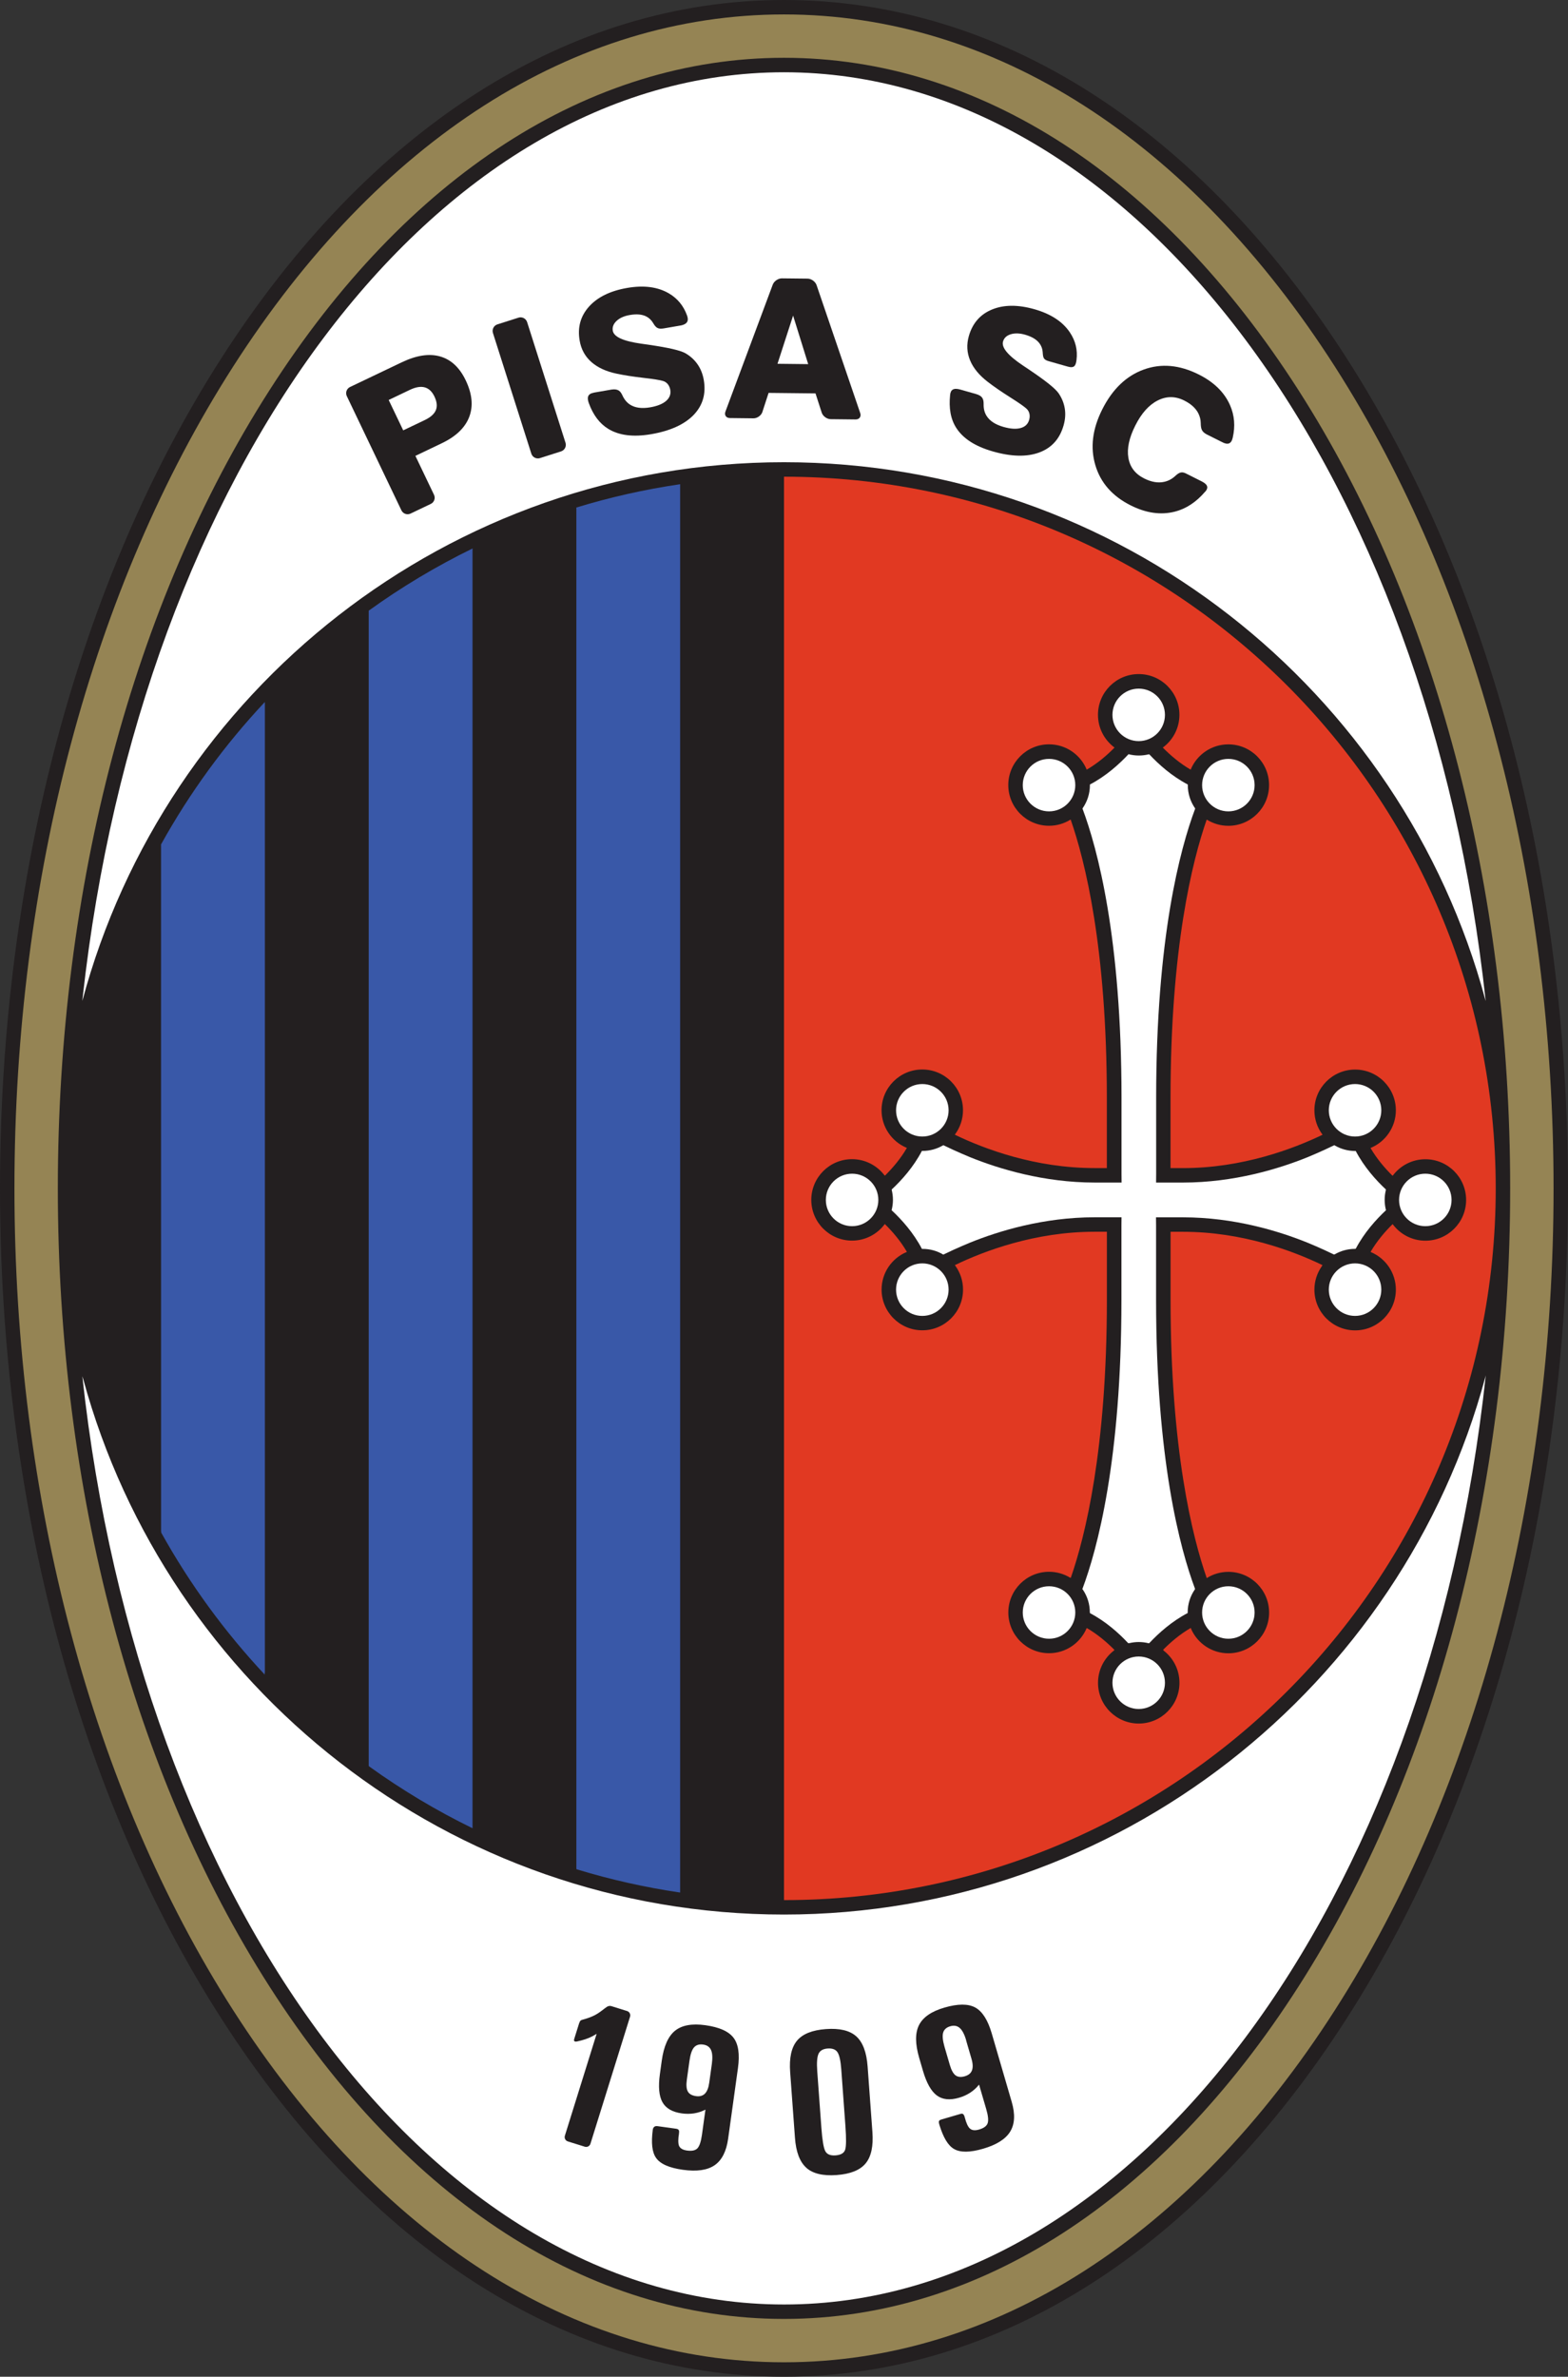 <?xml version="1.0" encoding="UTF-8"?>
<svg id="Layer_2" data-name="Layer 2" xmlns="http://www.w3.org/2000/svg" viewBox="0 0 405.06 614.01">
  <rect x="0" y="0" width="405.06" height="614.01" fill="#333333" stroke="none"/>
  <defs>
    <style>
      .cls-1 {
        fill: #958454;
      }

      .cls-1, .cls-2, .cls-3, .cls-4, .cls-5 {
        stroke-width: 0px;
      }

      .cls-2 {
        fill: #3958a8;
      }

      .cls-3 {
        fill: #231f20;
      }

      .cls-4 {
        fill: #e13922;
      }

      .cls-5 {
        fill: #fff;
      }
    </style>
  </defs>
  <g id="_ÎÓÈ_1" data-name="—ÎÓÈ_1">
    <g>
      <path class="cls-3" d="M57.05,92.74h0C20.26,150.22,0,226.32,0,307s20.26,156.78,57.05,214.26c38.28,59.8,89.94,92.74,145.48,92.74s107.21-32.94,145.48-92.74c36.79-57.48,57.05-133.58,57.05-214.26s-20.26-156.78-57.05-214.26C309.74,32.94,258.07,0,202.53,0S95.33,32.94,57.05,92.74Z"/>
      <path class="cls-1" d="M202.53,14.93c50.27,0,97.47,30.49,132.9,85.86,35.27,55.11,54.69,128.34,54.69,206.21s-19.42,151.11-54.69,206.21c-35.43,55.37-82.63,85.86-132.9,85.86s-97.47-30.49-132.9-85.86c-35.27-55.11-54.69-128.34-54.69-206.21s19.42-151.1,54.69-206.21C105.06,45.43,152.26,14.93,202.53,14.93ZM60.19,94.75h0C23.78,151.64,3.73,227.02,3.73,307s20.05,155.36,56.46,212.25c37.57,58.69,88.12,91.02,142.34,91.02s104.77-32.33,142.34-91.02c36.41-56.89,56.46-132.27,56.46-212.25s-20.05-155.36-56.46-212.25C307.3,36.06,256.75,3.73,202.53,3.73S97.76,36.06,60.19,94.75Z"/>
      <path class="cls-5" d="M287.38,184.68c0-3.74,3.04-6.78,6.78-6.78s6.78,3.04,6.78,6.78-3.04,6.78-6.78,6.78-6.78-3.04-6.78-6.78Z"/>
      <path class="cls-5" d="M264.21,202.83c0-3.74,3.04-6.78,6.79-6.78s6.78,3.04,6.78,6.78-3.04,6.78-6.78,6.78-6.79-3.04-6.79-6.78Z"/>
      <path class="cls-5" d="M310.54,202.83c0-3.74,3.04-6.78,6.78-6.78s6.78,3.04,6.78,6.78-3.04,6.78-6.78,6.78-6.78-3.04-6.78-6.78Z"/>
      <path class="cls-5" d="M213.34,309.99c0-3.74,3.04-6.78,6.78-6.78s6.78,3.04,6.78,6.78-3.04,6.78-6.78,6.78-6.78-3.04-6.78-6.78Z"/>
      <path class="cls-5" d="M231.48,333.16c0-3.74,3.04-6.78,6.78-6.78s6.79,3.04,6.79,6.78-3.04,6.79-6.79,6.79-6.78-3.04-6.78-6.79Z"/>
      <path class="cls-5" d="M231.48,286.83c0-3.74,3.04-6.78,6.78-6.78s6.79,3.04,6.79,6.78-3.04,6.78-6.79,6.78-6.78-3.04-6.78-6.78Z"/>
      <path class="cls-5" d="M287.38,434.72c0-3.74,3.04-6.78,6.78-6.78s6.78,3.04,6.78,6.78-3.04,6.78-6.78,6.78-6.78-3.04-6.78-6.78Z"/>
      <path class="cls-5" d="M264.21,416.57c0-3.74,3.04-6.78,6.79-6.78s6.78,3.04,6.78,6.78-3.04,6.78-6.78,6.78-6.79-3.04-6.79-6.78Z"/>
      <path class="cls-5" d="M310.54,416.57c0-3.74,3.04-6.78,6.78-6.78s6.78,3.04,6.78,6.78-3.04,6.78-6.78,6.78-6.78-3.04-6.78-6.78Z"/>
      <path class="cls-5" d="M361.42,309.99c0-3.74,3.04-6.78,6.78-6.78s6.78,3.04,6.78,6.78-3.04,6.78-6.78,6.78-6.78-3.04-6.78-6.78Z"/>
      <path class="cls-5" d="M343.27,333.16c0-3.74,3.04-6.78,6.78-6.78s6.78,3.04,6.78,6.78-3.04,6.79-6.78,6.79-6.78-3.04-6.78-6.79Z"/>
      <path class="cls-5" d="M343.27,286.83c0-3.74,3.04-6.78,6.78-6.78s6.78,3.04,6.78,6.78-3.04,6.78-6.78,6.78-6.78-3.04-6.78-6.78Z"/>
      <path class="cls-5" d="M281.56,416.73c4.08,2.14,7.45,5.15,9.87,7.75h.33c.77-.18,1.58-.28,2.41-.28.89,0,1.75.11,2.58.32l.14-.04c2.44-2.6,5.83-5.63,9.92-7.77v-.14c0-2.21.68-4.26,1.85-5.95l.05-.17c-3.86-10.31-10.06-33.3-10.06-74.7v-19.12l-.02-2.15h6.94c13.23,0,24.8,3.56,32.17,6.54.07.03,3.47,1.41,6.88,3.08l.24-.09c1.53-.88,3.31-1.38,5.2-1.38l.19-.07c2.16-4.1,5.2-7.49,7.8-9.92l-.06-.2c-.19-.79-.29-1.62-.29-2.47s.1-1.67.29-2.45l.03-.23c-2.61-2.44-5.64-5.83-7.79-9.94h-.15c-1.88-.01-3.65-.51-5.18-1.38l-.21-.12c-3.43,1.68-6.86,3.08-6.93,3.11-7.37,2.98-18.94,6.54-32.17,6.54h-6.94l.02-2.12v-19.75c0-41.36,6.19-64.35,10.06-74.67v-.13c-1.19-1.71-1.89-3.78-1.89-6.02v-.14c-4.11-2.15-7.5-5.18-9.94-7.79h-.18c-.81.19-1.65.3-2.52.3s-1.76-.11-2.58-.32l-.07-.04c-2.45,2.62-5.86,5.69-10.01,7.86l.02.13c0,2.21-.69,4.26-1.86,5.96l-.06.13c3.86,10.29,10.08,33.29,10.08,74.73v19.75l.02,2.12h-6.94c-13.23,0-24.8-3.56-32.17-6.54-.07-.03-3.48-1.42-6.91-3.1l-.18.07c-1.54.89-3.33,1.4-5.24,1.4h-.15c-2.15,4.12-5.18,7.52-7.79,9.95v.15c.2.81.31,1.66.31,2.54s-.11,1.73-.31,2.54l-.04.13c2.62,2.44,5.68,5.86,7.84,10h.14c1.97-.01,3.82.53,5.39,1.48l.05-.03c3.41-1.67,6.8-3.05,6.87-3.08,7.37-2.98,18.94-6.54,32.17-6.54h6.94l-.02,2.15v19.12c0,41.52-6.24,64.52-10.1,74.79l.15.17c1.13,1.68,1.79,3.69,1.79,5.86l.04.16Z"/>
      <path class="cls-5" d="M21.36,257.65C36.33,122.09,111.87,18.67,202.53,18.67s166.55,103.91,181.27,239.94l-.11-.38c-21.52-79.87-94.59-138.82-181.17-138.82S42.67,178.53,21.27,258.58l.09-.93Z"/>
      <path class="cls-5" d="M21.49,356.24c21.68,79.64,94.63,138.36,181.04,138.36s159.67-58.97,181.18-138.86l.11-.44c-14.7,136.08-90.39,240.04-181.28,240.04S36.03,491.5,21.27,355.54l.22.7Z"/>
      <path class="cls-4" d="M280.69,420.66c-1.6,3.77-5.34,6.43-9.69,6.43-5.8,0-10.52-4.72-10.52-10.52s4.72-10.52,10.52-10.52c1.97,0,3.82.55,5.4,1.5l.21.08c3.72-10.68,9.33-33.2,9.33-71.88v-17.54h-3.19c-15.36,0-28.47,4.95-36.08,8.62l.13.19c1.25,1.73,1.98,3.85,1.98,6.13,0,5.8-4.72,10.52-10.52,10.52s-10.52-4.72-10.52-10.52c0-4.35,2.65-8.09,6.43-9.69l.11-.05c-1.64-2.83-3.75-5.28-5.71-7.2l-.1.14c-1.92,2.52-4.96,4.15-8.37,4.15-5.8,0-10.52-4.72-10.52-10.52s4.72-10.52,10.52-10.52c3.42,0,6.46,1.64,8.39,4.17l.11.09c1.95-1.92,4.05-4.36,5.68-7.18l-.23-.09c-3.72-1.62-6.32-5.33-6.32-9.64,0-5.8,4.72-10.52,10.52-10.52s10.52,4.72,10.52,10.52c0,2.32-.75,4.46-2.03,6.2l-.08.13c7.6,3.67,20.72,8.62,36.08,8.62h3.19v-18.13c0-38.73-5.63-61.26-9.35-71.92l-.12.08c-1.6.98-3.47,1.54-5.47,1.54-5.8,0-10.52-4.72-10.52-10.52s4.72-10.52,10.52-10.52c4.35,0,8.09,2.65,9.69,6.43l.04.12c2.83-1.64,5.28-3.75,7.2-5.71l-.21-.16c-2.48-1.93-4.07-4.93-4.07-8.31,0-5.8,4.72-10.52,10.52-10.52s10.52,4.72,10.52,10.52c0,3.42-1.64,6.46-4.17,8.38l-.13.09c1.93,1.95,4.37,4.06,7.21,5.71l.04-.12c1.6-3.77,5.34-6.42,9.69-6.42,5.8,0,10.52,4.72,10.52,10.52s-4.72,10.52-10.52,10.52c-2,0-3.87-.56-5.47-1.54l-.13-.05c-3.72,10.67-9.34,33.2-9.34,71.89v18.13h3.19c15.37,0,28.48-4.96,36.09-8.62l-.1-.14c-1.27-1.74-2.01-3.87-2.01-6.18,0-5.8,4.72-10.52,10.52-10.52s10.52,4.72,10.52,10.52c0,4.35-2.65,8.09-6.43,9.69l-.11.06c1.63,2.81,3.73,5.24,5.67,7.16l.13-.1c1.92-2.53,4.96-4.16,8.37-4.16,5.8,0,10.52,4.72,10.52,10.52s-4.72,10.52-10.52,10.52c-3.41,0-6.44-1.63-8.36-4.15l-.1-.14c-1.95,1.92-4.05,4.35-5.69,7.17l.1.08c3.77,1.6,6.42,5.34,6.42,9.69,0,5.8-4.72,10.52-10.52,10.52s-10.52-4.72-10.52-10.52c0-2.24.71-4.33,1.91-6.04l.18-.3c-7.61-3.67-20.71-8.61-36.06-8.61h-3.19v17.54c0,38.78,5.64,61.32,9.36,71.96l.12-.12c1.59-.97,3.46-1.53,5.46-1.53,5.8,0,10.52,4.72,10.52,10.52s-4.72,10.52-10.52,10.52c-4.3,0-8-2.59-9.63-6.29l-.07-.27c-2.81,1.62-5.24,3.71-7.16,5.65l.15.23c2.48,1.93,4.07,4.93,4.07,8.31,0,5.8-4.72,10.52-10.52,10.52s-10.52-4.72-10.52-10.52c0-3.41,1.63-6.45,4.16-8.37l.07-.15c-1.91-1.93-4.33-4.01-7.12-5.63l-.07.1ZM202.53,490.87c101.38,0,183.86-82.48,183.86-183.86s-82.48-183.86-183.86-183.86v367.73Z"/>
      <path class="cls-2" d="M95.25,456.21V157.76c8.44-6.09,17.42-11.47,26.85-16.08l-.03.21v330.42c-9.32-4.55-18.2-9.87-26.56-15.87l-.27-.22Z"/>
      <path class="cls-2" d="M41.67,395.98c7.39,13.3,16.38,25.59,26.7,36.62l.06-.77v-250.05l-.02-.42c-10.38,11.07-19.4,23.42-26.81,36.79v.19s.01,177.17.01,177.17l.06.47Z"/>
      <path class="cls-2" d="M148.89,482.85V131.31l-.02-.19c8.69-2.66,17.65-4.68,26.83-6.03v.13s0,363.68,0,363.68h-.14c-9.03-1.34-17.85-3.33-26.4-5.93l-.28-.12Z"/>
      <path class="cls-3" d="M149.61,522.67l-1.26,4.03c-.14.37-.14.87.71.69,1.54-.33,2.84-.75,3.87-1.29.81-.42,1.2-.69,1.2-.69l-8.21,26.34c-.19.61.15,1.27.77,1.46l1.08.34c.61.19,1.61.5,2.22.69l1.08.34c.61.19,1.27-.15,1.46-.77l10.23-32.82c.19-.61-.15-1.27-.76-1.46l-4.04-1.26c-.63-.16-.99-.01-1.72.56-.9.71-1.71,1.3-2.47,1.71-.86.46-1.93.86-3.19,1.2-.52.12-.77.29-.96.93Z"/>
      <path class="cls-3" d="M175.41,551.16c-.24,1.35-.25,2.56,0,3.18.29.67.98,1.08,2.08,1.23,1.26.17,2.15-.02,2.68-.58.53-.56.92-1.74,1.17-3.52l.5-3.62.4-2.85c-1.87.96-3.91,1.28-6.12.97-2.44-.34-4.1-1.3-4.99-2.89-.89-1.59-1.11-4.01-.66-7.25l.48-3.47c.52-3.73,1.66-6.31,3.43-7.74,1.77-1.43,4.38-1.91,7.83-1.43,3.58.5,6,1.57,7.27,3.23,1.27,1.65,1.65,4.26,1.16,7.81l-2.54,18.28c-.46,3.28-1.62,5.56-3.49,6.85-1.87,1.29-4.61,1.68-8.21,1.18-3.5-.49-5.79-1.49-6.89-3.03-1.07-1.48-1.32-3.91-.88-7.3.09-.68.51-1.03,1.18-.95l4.75.66c.7.09,1,.31.83,1.25ZM183.89,533.21c.22-1.61.15-2.81-.21-3.61-.36-.8-1.04-1.27-2.04-1.41-1.03-.14-1.82.11-2.37.75-.55.65-.93,1.8-1.16,3.46l-.68,4.87c-.19,1.38-.11,2.4.26,3.05.36.65,1.06,1.04,2.1,1.19.98.14,1.75-.08,2.31-.64.56-.57.93-1.5,1.11-2.79l.68-4.88Z"/>
      <path class="cls-3" d="M208.28,560c-1.68-1.51-2.66-4.09-2.92-7.74l-1.24-16.94c-.27-3.67.32-6.38,1.76-8.12,1.44-1.75,3.94-2.75,7.48-3.01,3.54-.26,6.16.37,7.84,1.88,1.68,1.51,2.66,4.1,2.93,7.77l1.24,16.95c.27,3.67-.32,6.37-1.76,8.11-1.44,1.74-3.94,2.74-7.48,3-3.54.26-6.16-.37-7.84-1.88ZM218.32,555.39c.29-.86.31-2.89.08-6.1l-1.07-14.64c-.16-2.24-.49-3.72-.97-4.46-.48-.74-1.34-1.07-2.56-.98-1.19.09-1.97.54-2.35,1.37-.38.83-.49,2.34-.33,4.52l1.07,14.64c.23,3.12.56,5.11.99,5.95.43.85,1.31,1.22,2.64,1.13,1.38-.1,2.21-.58,2.5-1.44Z"/>
      <path class="cls-3" d="M249.24,547.05c.38,1.43.8,2.36,1.29,2.81.53.5,1.34.59,2.4.28,1.22-.36,1.96-.9,2.21-1.63.25-.73.13-1.96-.38-3.69l-1.03-3.51-.81-2.77c-1.32,1.64-3.04,2.77-5.19,3.39-2.36.69-4.27.49-5.73-.6-1.46-1.09-2.65-3.21-3.57-6.35l-.98-3.36c-1.05-3.61-1.07-6.43-.04-8.47,1.03-2.03,3.21-3.54,6.56-4.51,3.47-1.01,6.12-1.02,7.95-.03,1.83.99,3.25,3.21,4.26,6.65l5.17,17.72c.93,3.18.8,5.74-.38,7.68-1.18,1.94-3.51,3.42-7,4.44-3.39.99-5.9,1.01-7.53.06-1.55-.9-2.75-2.95-3.73-6.11-.36-1.15-.16-1.29.5-1.51l4.82-1.41c.64-.21.95-.06,1.21.91ZM249.6,527.12c-.45-1.56-1.01-2.63-1.67-3.21-.66-.58-1.47-.73-2.44-.45-1,.29-1.62.85-1.85,1.66-.23.81-.11,2.02.35,3.63l1.38,4.72c.39,1.34.89,2.23,1.48,2.68.6.44,1.4.52,2.4.23.95-.28,1.57-.79,1.84-1.53.28-.74.24-1.75-.13-3l-1.38-4.73Z"/>
      <path class="cls-3" d="M107.31,117.77l4.81,10.06c.42.88.04,1.93-.83,2.35l-5.24,2.5c-.88.42-1.93.04-2.35-.83l-14.11-29.52c-.42-.88-.04-1.93.83-2.35l13.38-6.39c3.79-1.81,7.09-2.31,9.91-1.5,2.82.81,5.03,2.87,6.61,6.19,1.66,3.48,1.96,6.62.9,9.41-1.06,2.79-3.43,5.07-7.1,6.82l-6.81,3.26ZM104.16,111.18l5.55-2.65c1.51-.72,2.47-1.58,2.88-2.56.41-.99.29-2.16-.35-3.51-.62-1.31-1.46-2.1-2.52-2.39-1.06-.29-2.34-.07-3.85.65l-5.46,2.61,3.76,7.86Z"/>
      <path class="cls-3" d="M139.48,118.35c-.92.29-1.92-.22-2.22-1.15l-9.92-31.18c-.29-.92.22-1.92,1.15-2.22l5.46-1.74c.92-.29,1.92.22,2.22,1.15l9.92,31.18c.29.92-.22,1.92-1.15,2.22l-5.46,1.74Z"/>
      <path class="cls-3" d="M153.36,101.44l4.62-.8c1.7-.25,2.31.41,2.82,1.53.48,1.04,1.13,1.83,1.97,2.37,1.3.83,3.03,1.06,5.19.69,1.84-.32,3.21-.87,4.12-1.66.9-.79,1.26-1.74,1.07-2.85-.1-.57-.31-1.05-.62-1.45-.32-.4-.72-.68-1.19-.83-.72-.24-2.44-.52-5.15-.83-2.71-.31-5.02-.68-6.91-1.08-2.74-.58-4.92-1.59-6.54-3.03-1.62-1.44-2.62-3.28-3-5.51-.59-3.41.22-6.34,2.43-8.8,2.21-2.45,5.5-4.06,9.87-4.81,4.29-.74,7.87-.27,10.75,1.41,2.25,1.32,3.8,3.23,4.69,5.71.36,1.01.42,2.13-1.51,2.56l-4.51.78c-1.56.27-2.05-.23-2.76-1.42-.42-.7-.97-1.23-1.61-1.59-1.11-.62-2.57-.77-4.4-.45-1.46.25-2.6.76-3.41,1.52-.81.76-1.14,1.61-.98,2.54.27,1.58,2.7,2.69,7.3,3.34.83.12,1.47.21,1.91.27l.38.06c4.78.7,7.81,1.4,9.1,2.11,1.31.74,2.37,1.7,3.19,2.87.82,1.17,1.36,2.53,1.63,4.09.61,3.57-.27,6.57-2.64,9.03-2.38,2.45-6.02,4.1-10.92,4.95-4.63.8-8.34.34-11.12-1.37-2.25-1.38-3.91-3.6-5.02-6.65-.47-1.29-.42-2.41,1.28-2.68Z"/>
      <path class="cls-3" d="M196.96,106.41c-.3.92-1.34,1.67-2.31,1.66l-6.1-.07c-.97-.01-1.49-.76-1.15-1.67l12.22-32.79c.34-.91,1.41-1.64,2.38-1.63l6.62.07c.97.01,2.02.77,2.33,1.69l11.27,33.04c.31.92-.22,1.66-1.19,1.65l-6.45-.07c-.97-.01-2.01-.77-2.31-1.7l-1.6-4.96-12.12-.13-1.6,4.91ZM200.85,93.98l7.93.09-3.9-12.54-4.03,12.45Z"/>
      <path class="cls-3" d="M254.1,104.48c-.02,1.12.23,2.1.75,2.94.81,1.31,2.27,2.27,4.38,2.87,1.8.51,3.27.61,4.43.29,1.16-.32,1.89-1.02,2.2-2.11.16-.55.18-1.08.07-1.58-.11-.5-.35-.92-.71-1.27-.55-.53-1.97-1.53-4.28-2.99-2.31-1.46-4.23-2.79-5.76-3.97-2.22-1.71-3.75-3.56-4.58-5.57-.83-2-.94-4.09-.32-6.27.95-3.33,2.95-5.62,6.01-6.87,3.05-1.25,6.71-1.27,10.98-.05,4.19,1.2,7.21,3.17,9.08,5.93,1.47,2.17,2.08,4.57,1.74,7.2-.2,1.52-.62,2.16-2.33,1.66l-4.7-1.34c-1.58-.42-1.6-.94-1.71-2.46-.06-.81-.34-1.5-.76-2.1-.73-1.04-1.99-1.81-3.77-2.32-1.43-.41-2.67-.44-3.73-.11-1.06.33-1.72.96-1.98,1.87-.44,1.54,1.27,3.6,5.12,6.18.69.47,1.23.83,1.6,1.07l.32.22c4,2.7,6.43,4.65,7.28,5.85.86,1.24,1.4,2.56,1.63,3.97.23,1.41.13,2.87-.31,4.39-.99,3.48-3.09,5.81-6.3,6.99s-7.2,1.09-11.98-.28c-4.52-1.29-7.66-3.31-9.43-6.06-1.48-2.3-1.95-5.14-1.6-8.53.14-1.36.87-1.9,2.68-1.38l4.07,1.16c1.56.48,1.94,1.19,1.91,2.67Z"/>
      <path class="cls-3" d="M311.34,127c-2.29,2.69-4.91,4.44-7.94,5.2-3.58.89-7.35.35-11.31-1.64-4.74-2.38-7.78-5.84-9.13-10.39-1.35-4.55-.76-9.34,1.77-14.38,2.63-5.24,6.21-8.68,10.73-10.32,4.52-1.64,9.26-1.21,14.22,1.28,3.93,1.97,6.62,4.62,8.07,7.92,1.17,2.66,1.37,5.45.7,8.4-.38,1.67-1.32,1.93-2.83,1.1l-3.86-1.93c-1.37-.72-1.55-1.46-1.58-3.01-.02-.89-.25-1.71-.63-2.47-.67-1.31-1.88-2.41-3.61-3.28-2.32-1.17-4.62-1.17-6.88-.02-2.27,1.15-4.2,3.31-5.79,6.49-1.59,3.16-2.18,5.93-1.78,8.32.4,2.39,1.76,4.17,4.08,5.33,1.87.94,3.59,1.23,5.17.88,1.05-.23,2.02-.73,2.87-1.53,1.17-1.09,1.83-1.13,2.94-.54l3.96,1.99c1.65.86,1.62,1.71.85,2.61Z"/>
    </g>
  </g>
</svg>